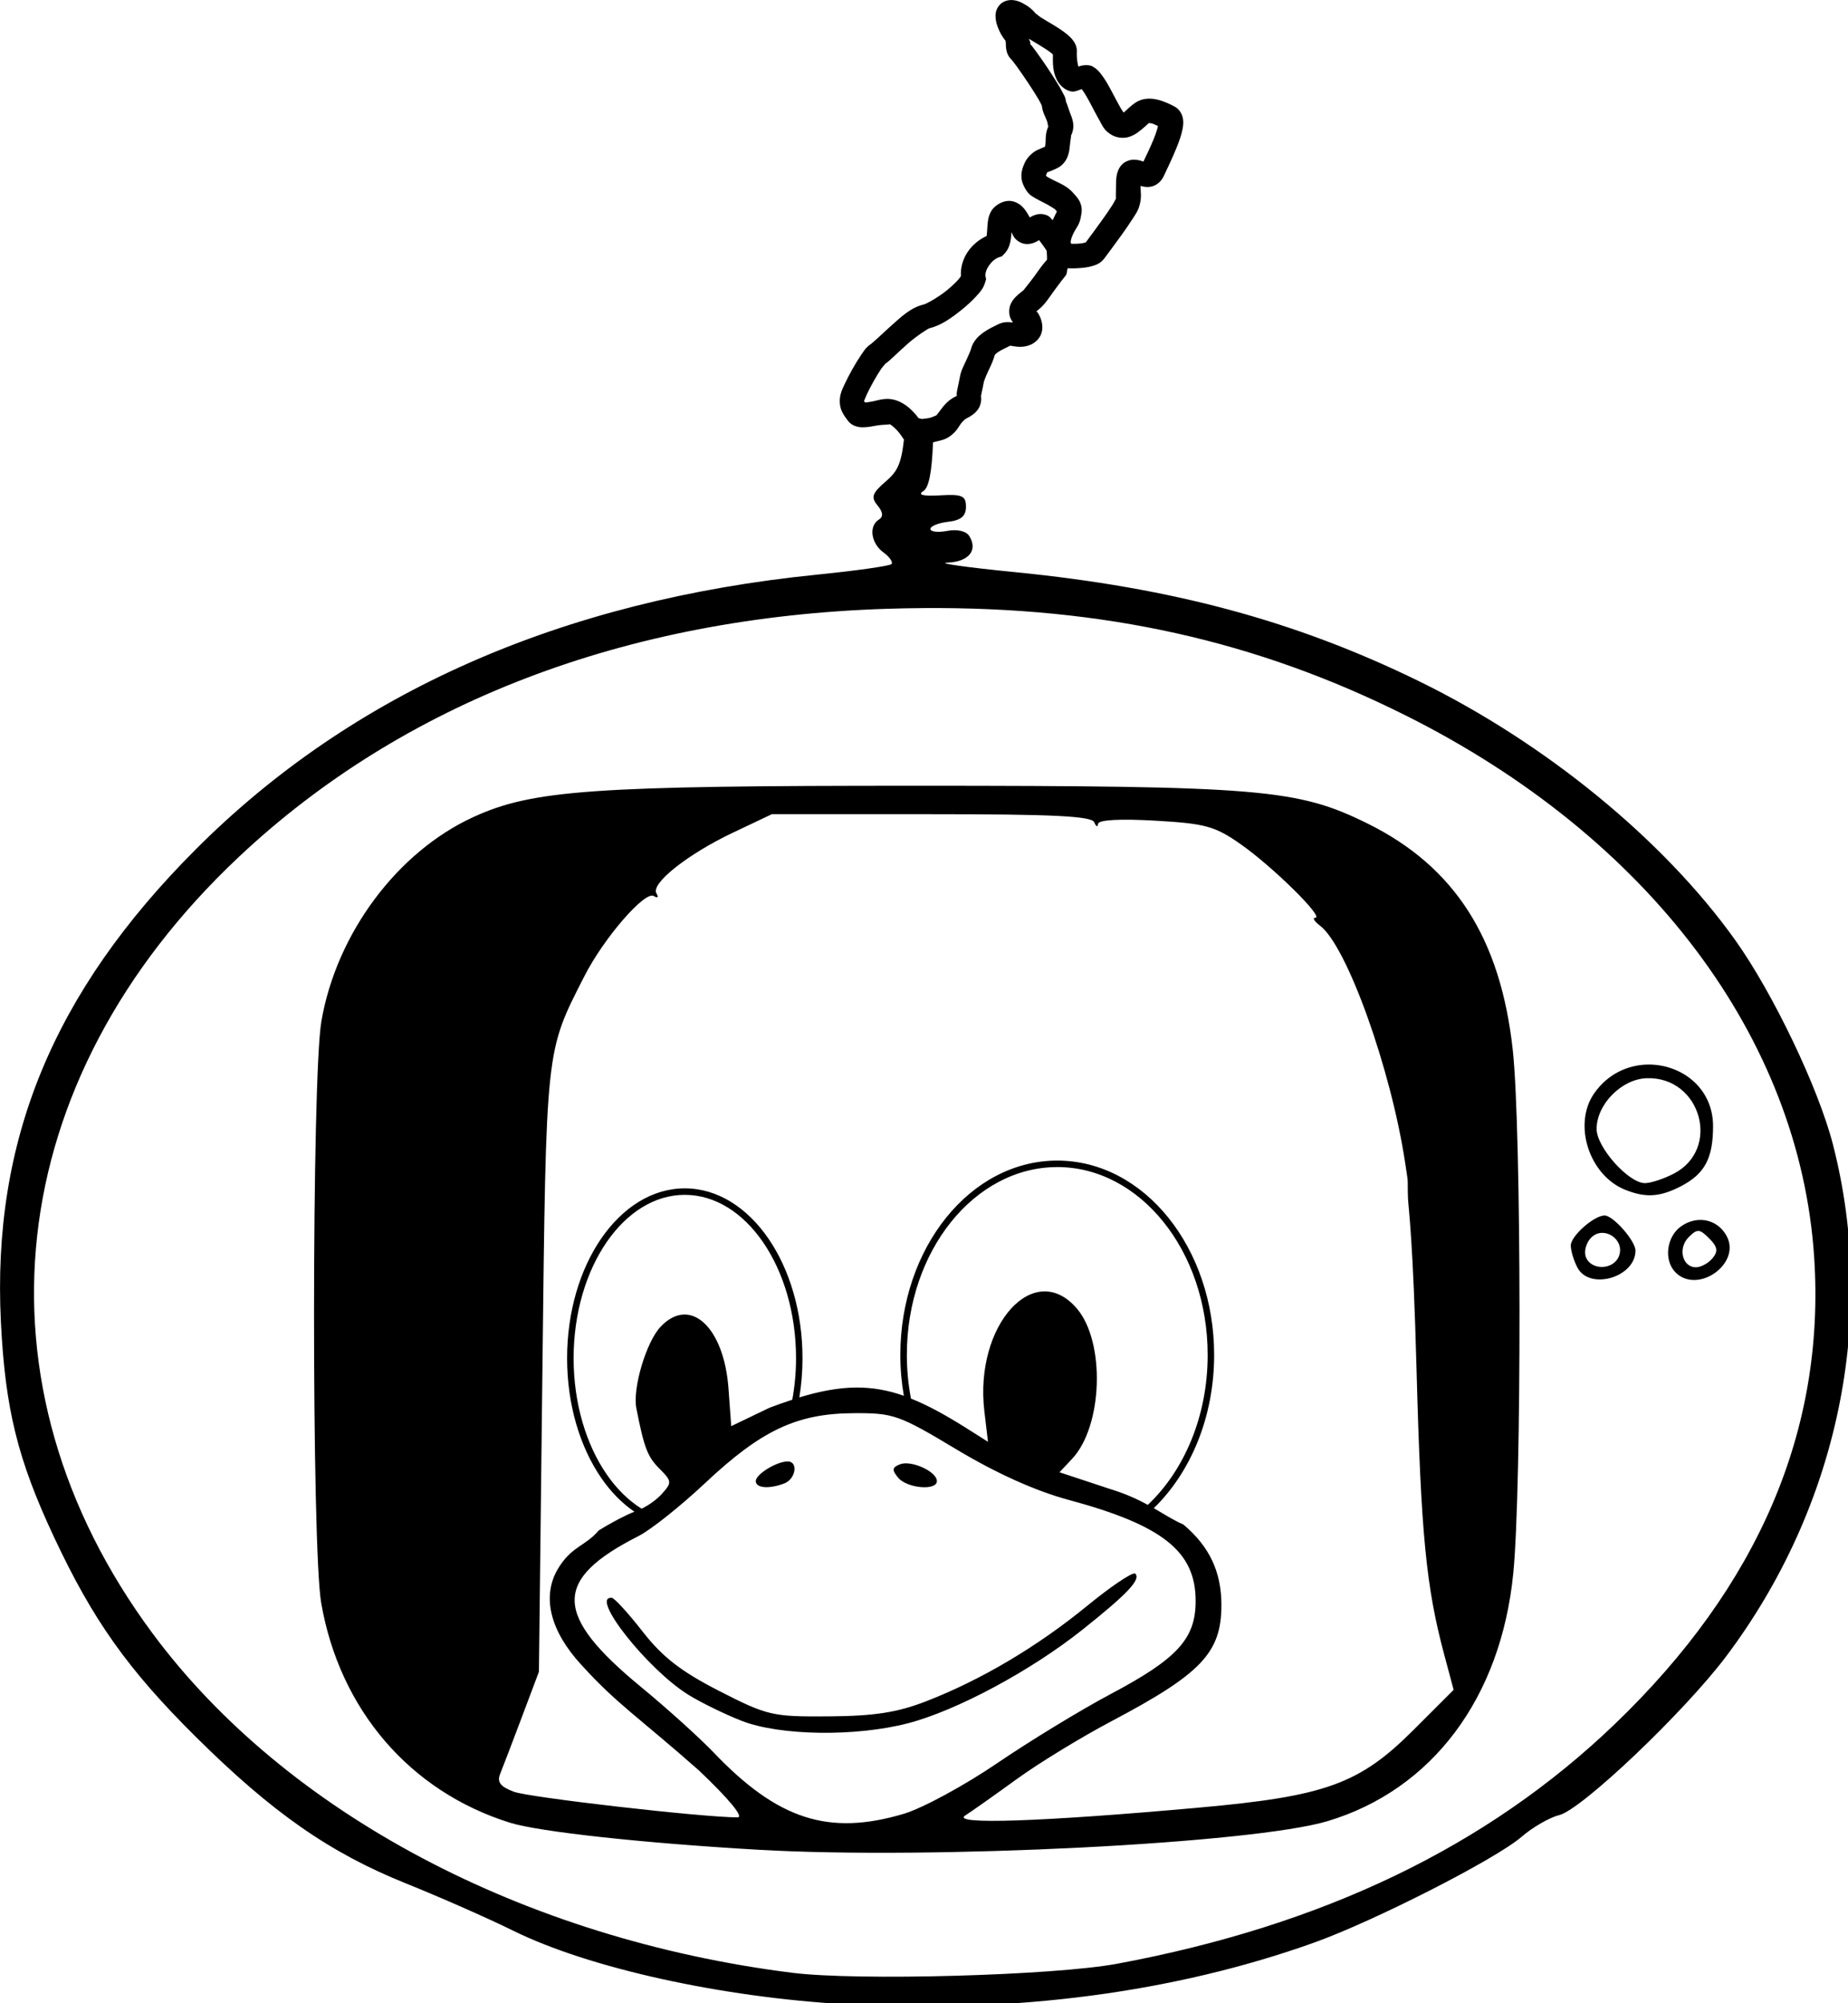 <?xml version="1.0" encoding="UTF-8"?>
<svg width="75.709mm" height="82.023mm" version="1.1" viewBox="0 0 75.709 82.023" xmlns="http://www.w3.org/2000/svg">
 <g transform="translate(-66.72 -107.21)">
  <path transform="matrix(.265 0 0 .265 66.72 107.21)" d="m156.2 0.01c-0.551 0.033-1.231 0.235-1.719 0.82-0.603 0.724-0.599 1.444-0.561 1.957 0.039 0.513 0.163 0.94 0.316 1.357 0.307 0.836 0.715 1.587 1.307 2.252-0.167-0.188-0.065-0.155-0.045 0.311 0.01 0.233 8.6e-4 0.528 0.074 0.951 0.073 0.423 0.258 1.097 0.893 1.625-0.309-0.257-0.057-0.051 0.098 0.146 0.155 0.198 0.373 0.489 0.619 0.828 0.492 0.679 1.11 1.568 1.713 2.473 0.603 0.905 1.194 1.826 1.617 2.547 0.212 0.36 0.378 0.679 0.479 0.885 0.101 0.206 0.091 0.458 0.045-0.051 0.114 1.246 0.561 1.866 0.812 2.553 0.252 0.687 0.077 1.138 0.324 0.643-0.63 1.261-0.473 2.196-0.539 2.873-0.025 0.261-0.062 0.387-0.088 0.494-0.323 0.144-0.635 0.247-1.174 0.502-0.654 0.31-1.514 1.027-1.949 1.971-0.333 0.721-0.574 1.462-0.51 2.281 0.064 0.819 0.414 1.441 0.701 1.912 0.471 0.771 0.947 0.986 1.397 1.254s0.912 0.494 1.357 0.717c0.891 0.445 1.735 1.018 1.742 1.025 0.166 0.19 0.225 0.278 0.289 0.365-0.006 0.053-0.002 0.035-0.016 0.123 0.057-0.379-0.237 0.402-0.65 1.203-0.277-0.291-0.406-0.613-1.047-0.828-0.828-0.277-1.498-0.067-1.92 0.104-0.252 0.102-0.385 0.198-0.555 0.295-0.132-0.179-0.065-0.114-0.266-0.449-0.215-0.359-0.458-0.777-0.893-1.211-0.435-0.434-1.213-0.928-2.133-0.9h-0.016-0.008c-1.083 0.043-2.235 0.801-2.686 1.631-0.45 0.83-0.496 1.557-0.547 2.178-0.051 0.621-0.064 1.161-0.117 1.506-0.01 0.064-0.018 0.071-0.029 0.115-2.381 1.093-4.12 3.467-3.957 6.186-0.103 0.155-0.252 0.375-0.459 0.602-0.441 0.482-1.064 1.067-1.742 1.617-1.357 1.1-3.126 2.067-3.557 2.17-2.041 0.49-3.491 1.922-5.014 3.269-0.761 0.674-1.465 1.345-2.037 1.875-0.573 0.53-1.112 0.964-1.084 0.945-0.808 0.539-1.088 1.053-1.537 1.705-0.449 0.652-0.907 1.406-1.336 2.17-0.429 0.764-0.83 1.537-1.15 2.207-0.32 0.67-0.543 1.123-0.701 1.758-0.209 0.837-0.131 1.806 0.17 2.494 0.301 0.688 0.645 1.075 0.922 1.471 0.397 0.568 0.983 0.849 1.424 0.967 0.441 0.117 0.796 0.121 1.131 0.109 0.669-0.023 1.267-0.142 1.852-0.25 1.169-0.216 2.389-0.117 2.031-0.273 0.267 0.117 0.832 0.579 1.232 1.025 0.401 0.446 0.635 0.805 0.635 0.805l0.406 0.598h0.002c-0.423 3.804-1.042 4.942-2.787 6.443-2.135 1.836-2.352 2.459-1.297 3.731 0.854 1.029 0.926 1.737 0.219 2.174-1.612 0.996-1.246 3.666 0.699 5.088 0.962 0.703 1.513 1.514 1.225 1.803-0.289 0.289-5.465 1.02-11.5 1.627-39.583 3.978-71.86 18.24-96.041 42.438-22.076 22.091-31.528 45.022-30.125 73.074 0.67 13.402 2.592 21.185 8.178 33.121 6.014 12.853 11.446 20.509 21.92 30.895 11.844 11.744 20.73 17.941 32.518 22.676 5.268 2.116 12.728 5.402 16.578 7.303 11.682 5.769 32.2 10.3 51.5 11.373 25.956 1.443 50.762-1.824 72.297-9.521 9.328-3.334 28.128-12.913 32.102-16.357 1.705-1.478 4.318-2.983 5.807-3.346 3.469-0.844 19.338-15.923 25.811-24.523 17.321-23.018 23.426-52.276 16.508-79.117-2.242-8.7-9.261-23.37-15.092-31.541-11.063-15.503-29.352-30.464-48.934-40.029-19.048-9.304-38.045-14.424-62.498-16.842-7.425-0.734-12.086-1.391-10.357-1.461 3.286-0.132 4.735-1.898 3.371-4.106-0.474-0.768-1.867-1.091-3.408-0.797-1.433 0.274-2.606 0.14-2.606-0.297 0-0.437 1.238-0.938 2.75-1.111 1.978-0.228 2.75-0.878 2.75-2.316 0-1.706-0.589-1.965-4-1.766-2.633 0.154-3.523-0.069-2.603-0.65 0.877-0.555 1.324-2.899 1.51-7.545 0.143-0.038 0.285-0.077 0.438-0.115 0.879-0.223 1.564-0.28 2.523-1.092 0.772-0.653 0.96-1.156 1.293-1.602 0.333-0.445 0.655-0.749 0.84-0.842 0.788-0.394 1.395-0.797 1.861-1.447 0.466-0.65 0.635-1.699 0.361-2.428 0.089 0.239 0.098 0.321 0.104 0.385 0.013-0.1 0.043-0.268 0.088-0.488 0.097-0.479 0.25-1.108 0.355-1.742 0.007-0.042 0.289-0.82 0.648-1.588 0.359-0.768 0.777-1.575 1.02-2.51-0.007 0.027 0.052-0.145 0.457-0.428s1.057-0.606 1.758-0.945c0.254-0.123 0.169-0.09 0.648-0.014 0.48 0.077 1.582 0.27 2.703-0.229 0.615-0.273 1.204-0.783 1.512-1.41 0.308-0.627 0.326-1.258 0.26-1.736-0.133-0.956-0.539-1.554-0.658-1.772-0.046-0.084-0.171-0.134-0.236-0.221 0.189-0.152 0.285-0.226 0.547-0.457 0.877-0.774 1.4-1.644 2.148-2.674 0.748-1.029 1.623-2.168 1.705-2.25 0.4-0.4 0.282-0.833 0.436-1.285 0.176 0.009 0.974 0.042 1.963-0.037 0.569-0.045 1.174-0.117 1.795-0.295 0.621-0.178 1.341-0.404 1.955-1.248 0.313-0.43 1.54-2.045 2.703-3.676 0.582-0.816 1.153-1.643 1.623-2.377s0.82-1.19 1.07-2.066c0.373-1.304 0.168-2.218 0.141-3.027 0.143 0.037 0.126 0.033 0.311 0.074 0.408 0.091 1.027 0.194 1.764-0.088 0.736-0.282 1.302-0.959 1.565-1.572 0.164-0.383 1.196-2.441 1.971-4.371 0.387-0.965 0.734-1.915 0.908-2.863 0.087-0.474 0.15-0.95 0.061-1.535s-0.462-1.456-1.277-1.891c-0.734-0.391-1.601-0.817-2.6-1.062-0.999-0.246-2.298-0.334-3.461 0.441-0.891 0.594-1.425 1.227-1.816 1.514-0.024 0.017-0.026 0.018-0.031 0.021-0.027-0.07-0.216-0.288-0.471-0.73-0.416-0.723-0.908-1.685-1.418-2.635-0.51-0.949-1.018-1.87-1.652-2.656-0.317-0.393-0.655-0.78-1.248-1.102-0.523-0.283-1.451-0.266-2.193 0.029-0.117-0.388-0.287-1.232-0.242-2.295 0.034-0.797-0.29-1.351-0.576-1.742-0.286-0.391-0.6-0.676-0.924-0.945-0.648-0.539-1.378-1-2.109-1.445-0.731-0.445-1.461-0.867-1.994-1.205-0.533-0.338-0.916-0.86-0.598-0.346l-0.059-0.104-0.074-0.088c-0.573-0.71-1.255-1.23-2.053-1.641-0.399-0.206-0.815-0.384-1.387-0.457-0.143-0.018-0.312-0.027-0.496-0.016zm-4.539 61.184c-0.001 0.009-7e-3 0.036-0.008 0.043-0.006 0.054 0.015 0.048 0.008-0.043zm7.426-55.195c0.582 0.361 1.204 0.728 1.801 1.092 0.677 0.412 1.312 0.831 1.67 1.129 0.143 0.119 0.188 0.179 0.221 0.215-0.027 1.332-0.033 2.657 0.613 3.912 0.372 0.722 1.092 1.515 2.125 1.764 0.618 0.149 1.147-0.167 1.713-0.346 0.3 0.378 0.776 1.166 1.248 2.045 0.478 0.891 0.97 1.872 1.469 2.738 0.499 0.866 0.715 1.624 1.949 2.318 0.735 0.413 1.656 0.513 2.377 0.354 0.721-0.159 1.25-0.489 1.682-0.805 0.847-0.62 1.464-1.256 1.662-1.397 0.02 0.002 0.152-0.02 0.479 0.061 0.244 0.06 0.603 0.251 0.924 0.391-0.113 0.484-0.313 1.143-0.613 1.891-0.575 1.433-1.202 2.67-1.639 3.609-0.383-0.127-0.701-0.295-1.52-0.295-0.567 0-1.237 0.242-1.67 0.627-0.433 0.385-0.644 0.822-0.773 1.19-0.258 0.735-0.261 1.33-0.268 1.912-0.013 1.129-0.049 2.341-0.008 2.264-0.047 0.061-0.289 0.593-0.619 1.109-0.41 0.641-0.959 1.428-1.52 2.215-1.057 1.482-2.065 2.817-2.525 3.443-0.021 0.015-0.023 0.026-0.096 0.047-0.23 0.066-0.639 0.131-1.057 0.164-0.463 0.037-0.736 0.017-1.084 0.014-0.027-0.04-0.067-0.104-0.096-0.146-7.9e-4 -0.044-0.008-0.105-0.008-0.148 0-0.304 0.203-0.9 0.547-1.557 0.343-0.657 0.854-1.138 1.047-2.422 0.059-0.392 0.231-0.968-0.014-1.772s-0.654-1.196-1.152-1.766c-0.934-1.068-1.991-1.467-2.893-1.918-0.451-0.225-0.859-0.432-1.115-0.584-0.115-0.068-0.178-0.134-0.209-0.164-0.008-0.015-0.029-0.051-0.033-0.061 0.017-0.061 0.055-0.18 0.154-0.395 0.102-0.221-0.059-0.039 0.139-0.133 0.198-0.094 0.811-0.273 1.596-0.695 0.783-0.422 1.254-1.156 1.477-1.756 0.223-0.6 0.279-1.128 0.324-1.596 0.091-0.936 0.255-1.734 0.162-1.549 0.785-1.571 0.177-2.729-0.154-3.633-0.331-0.904-0.621-1.853-0.598-1.594-0.069-0.756-0.243-0.92-0.414-1.27-0.171-0.35-0.379-0.725-0.621-1.137-0.484-0.823-1.097-1.788-1.727-2.732-0.629-0.944-1.273-1.86-1.801-2.59-0.264-0.365-0.5-0.68-0.701-0.938-0.077-0.098-0.196-0.198-0.252-0.273-0.005-0.082-0.006-0.121-0.014-0.295-0.005-0.115-0.175-0.386-0.186-0.539zm-2.717 29.881c0.275 0.51 0.388 1.02 1.264 1.522 0.82 0.47 1.673 0.297 2.133 0.133 0.408-0.146 0.651-0.304 0.871-0.436 0.289 0.354 0.642 0.851 0.988 1.365 0.068 0.101 0.127 0.188 0.193 0.289 0.025 0.32 0.047 0.781 0.051 0.996 0.008 0.515-0.067 0.452 0.074 0.311-0.725 0.725-1.356 1.68-2.098 2.701-0.742 1.021-1.701 2.16-1.586 2.059-0.253 0.223-0.74 0.539-1.277 1.094-0.269 0.278-0.568 0.638-0.775 1.166-0.207 0.528-0.257 1.243-0.074 1.853 0.087 0.291 0.258 0.587 0.459 0.885-0.631-0.051-1.369-0.154-2.252 0.273-0.688 0.333-1.491 0.708-2.273 1.254-0.782 0.546-1.636 1.339-1.957 2.576-0.071 0.275-0.412 1.064-0.781 1.853-0.369 0.789-0.781 1.535-0.953 2.568-0.073 0.441-0.216 1.043-0.332 1.617-0.058 0.287-0.115 0.56-0.148 0.863-0.008 0.073 0.043 0.243 0.031 0.318-0.059 0.046-0.007 0.025-0.281 0.162-1.07 0.535-1.715 1.338-2.178 1.957-0.297 0.398-0.565 0.734-0.682 0.896-0.151 0.052-0.615 0.295-1.039 0.402-0.614 0.156-1.466 0.139-1.1 0.207l-0.656-0.17c-0.17-0.226-0.186-0.286-0.473-0.605-0.585-0.652-1.364-1.454-2.531-1.965-1.792-0.784-3.092-0.187-4.231 0.023-0.446 0.082-0.749 0.118-1.012 0.146-0.036-0.055-0.157-0.228-0.166-0.244 0.006-0.009 0.007 0.007 0.025-0.064-0.024 0.097 0.175-0.47 0.451-1.049 0.277-0.579 0.645-1.286 1.033-1.978 0.389-0.692 0.803-1.375 1.152-1.883 0.349-0.508 0.794-0.881 0.523-0.701 0.566-0.377 0.961-0.775 1.551-1.32 0.59-0.546 1.278-1.191 1.984-1.816 1.413-1.251 3.188-2.374 3.389-2.422 1.81-0.434 3.448-1.611 5.049-2.908 0.8-0.649 1.544-1.331 2.156-2 0.613-0.67 1.126-1.21 1.424-2.223l0.133-0.436-0.088-0.443c-0.178-0.941 0.93-2.589 2.082-2.959l0.436-0.141 0.324-0.324c0.763-0.763 0.962-1.648 1.07-2.348 0.065-0.415 0.074-0.715 0.096-1.057zm-13.709 58.068c28.062-0.204 51.561 5.044 74.672 16.6 37.526 18.763 60.923 49.801 63.135 83.746 1.734 26.616-8.598 50.758-30.859 72.111-19.679 18.875-44.992 31.054-76.885 36.992-9.779 1.821-40.146 2.668-50.242 1.4-41.527-5.213-78.302-24.702-98.865-52.395-28.633-38.56-23.445-85.437 13.277-119.98 25.388-23.883 59.763-37.057 100.1-38.359 1.913-0.062 3.803-0.1 5.674-0.113l-0.006-0.004zm-0.828 27.451v0.002c-50.203-0.013-59.493 0.641-68.639 4.828-11.789 5.397-21.177 18.003-23.51 31.566-1.497 8.704-1.519 81.27-0.027 89.873 2.857 16.476 13.72 29.112 29.176 33.941 4.5 1.406 20.721 3.168 38.5 4.184 26.836 1.533 76.418-0.968 87.939-4.436 16.147-4.86 26.762-19.026 28.674-38.268 1.319-13.27 1.272-68.406-0.068-80.787-1.874-17.308-8.982-28.406-22.463-35.068-10.809-5.342-16.547-5.821-69.582-5.836zm-22.5 4.394h24.668c18.798-6e-4 24.786 0.297 25.17 1.25 0.277 0.687 0.539 0.8 0.582 0.25 0.049-0.626 3.353-0.813 8.83-0.5 7.782 0.445 9.248 0.85 13.25 3.658 4.941 3.467 12.934 11.342 11.512 11.342-0.492 0-0.153 0.563 0.752 1.25 4.133 3.139 10.927 22.062 13.129 36.572 0.51 3.359 0.386 2.386 0.408 3.736 8e-3 0.533 0.009 1.272 0.035 1.779 0.101 1.877 0.778 6.132 1.326 26.549 0.681 25.344 1.478 33.527 4.287 44.006l1.445 5.394-6.197 6.193c-8.371 8.364-13.578 10.249-33.174 12.008-24.318 2.183-38.377 2.658-36.143 1.221 1.034-0.666 4.634-3.208 8-5.648 3.366-2.441 9.944-6.458 14.619-8.926 13.91-7.342 16.983-10.584 16.994-17.936 8e-3 -5.122-1.851-9.063-5.875-12.449-1.556-0.669-2.92-1.574-4.576-2.529 5.686-5.507 9.328-14.079 9.328-23.674 0-16.529-10.8-30.027-24.256-30.027-13.455-4e-5 -24.258 13.499-24.258 30.027-1e-5 2.164 0.189 4.274 0.543 6.311-5.039-1.772-9.708-1.705-16.156 0.25 0.318-1.943 0.488-3.967 0.488-6.051 0-7.202-2.001-13.733-5.269-18.49-3.269-4.757-7.843-7.758-12.926-7.758-5.083 0-9.656 3.001-12.926 7.758-3.269 4.757-5.271 11.288-5.271 18.49 0 7.202 2.002 13.727 5.271 18.484 1.47 2.139 3.207 3.914 5.133 5.229-1.283 0.486-3.623 1.706-5.531 2.91-2.069 2.446-4.236 2.411-6.357 6.023-2.436 4.244-1.115 9.517 3.693 14.732 5.587 6.136 8.593 7.867 18.139 16.277 4.699 4.453 7.031 7.283 6 7.281-5.501-0.01-32.26-3.075-34.596-3.963-2.102-0.799-2.619-1.493-2.086-2.799 0.39-0.955 1.893-4.886 3.342-8.736l2.635-7 0.539-46.498c0.585-50.386 0.45-49.113 6.508-61 2.99-5.866 9.346-13.195 10.711-12.352 0.601 0.371 0.781 0.194 0.412-0.402-0.932-1.508 4.805-6.061 11.848-9.4l6-2.844zm135.41 38.682c-3.064 0.049-6.174 1.43-8.279 4.436-3.333 4.759-0.813 12.649 4.758 14.9 3.167 1.279 5.396 1.143 8.631-0.529 3.687-1.907 4.981-4.317 4.981-9.287 0-5.98-4.982-9.601-10.09-9.52zm-0.137 2.106c8.357-0.237 11.507 10.948 4.154 14.75-1.556 0.805-3.56 1.463-4.455 1.463-2.535 0-7.473-5.529-7.473-8.367 0-3.815 3.884-7.735 7.773-7.846zm-91.156 13.729c12.783 0 23.252 12.938 23.252 29.031 0 9.489-3.646 17.871-9.254 23.16-1.556-0.847-3.392-1.709-5.883-2.467l-7.771-2.568 1.959-2.086c4.753-5.063 5.152-18.071 0.713-23.23-6.597-7.67-15.852 2.615-14.287 15.875l0.559 4.731-3.736-2.359c-3.022-1.887-5.657-3.316-8.168-4.318-0.413-2.161-0.637-4.414-0.637-6.736 0-16.093 10.471-29.029 23.254-29.029v-0.002zm-57.578 4.295h0.002c4.688 7.7e-4 8.963 2.764 12.098 7.324 3.135 4.561 5.094 10.905 5.094 17.922 0 2.219-0.209 4.361-0.58 6.406-1.117 0.363-2.268 0.763-3.502 1.232l-5.938 2.85-0.42-5.787c-0.694-9.589-5.975-14.385-10.516-9.551-2.212 2.356-4.337 9.505-3.734 12.566 1.208 6.138 1.724 7.49 3.566 9.332 1.948 1.948 1.967 2.156 0.344 3.949-0.76 0.84-2.018 1.732-3.092 2.248-2.028-1.26-3.865-3.068-5.42-5.33-3.135-4.561-5.094-10.9-5.094-17.916 0-7.016 1.959-13.361 5.094-17.922 3.134-4.56 7.409-7.323 12.098-7.324zm142.19 3.188c-1.63 0-5.223 3.18-5.223 4.623 0 0.83 0.466 2.38 1.035 3.443 1.902 3.554 8.965 1.475 8.965-2.639 0-1.506-3.452-5.428-4.777-5.428zm14.807 0.686c-0.991 2e-3 -2.02 0.321-2.965 0.982-2.282 1.598-2.728 5.27-0.865 7.133 3.425 3.425 10.176-1.365 7.904-5.609-0.874-1.634-2.422-2.509-4.074-2.506zm-0.285 1.703c0.441 0.025 0.905 0.403 1.648 1.147 1.298 1.298 1.415 1.992 0.52 3.07-0.636 0.767-1.792 1.395-2.566 1.395-2.113 0-2.826-2.947-1.125-4.648 0.663-0.662 1.082-0.988 1.523-0.963zm-14.963 0.297c1.708-0.067 3.402 1.671 2.666 3.592-0.829 2.157-4.305 2.256-5.115 0.145-0.333-0.868 0.038-2.222 0.826-3.01 0.483-0.483 1.054-0.704 1.623-0.727zm-115.72 27.857c6.226-0.041 7.037 0.244 16 5.617 6.127 3.673 12.187 6.4 17.264 7.768 14.587 3.929 19.678 7.972 19.678 15.631 0 5.831-2.808 8.905-13.133 14.377-4.602 2.439-12.508 7.254-17.568 10.697-5.06 3.444-11.555 6.958-14.432 7.812-11.586 3.441-19.452 0.907-29.367-9.461-2.2-2.3-7.269-6.872-11.264-10.158-13.557-11.155-13.636-16.578-0.338-23.311 1.869-0.946 6.5-4.633 10.289-8.191 8.661-8.135 14.154-10.724 22.871-10.781zm-10.125 7.457c-1.71 0-4.934 1.983-4.934 3.035 0 1.093 2.066 1.26 4.418 0.357 1.766-0.678 2.179-3.393 0.516-3.393zm18.119 0.295c-0.275 0.012-0.527 0.057-0.744 0.141-1.238 0.475-1.296 0.875-0.299 2.076 1.365 1.645 5.99 2.049 5.99 0.523 0-1.28-3.025-2.822-4.947-2.74zm35.52 17.01c-0.658-0.022-3.807 2.114-7.311 4.981-7.731 6.325-16.411 11.469-24.92 14.768-4.471 1.733-7.993 2.279-15.01 2.332-8.776 0.066-9.5-0.101-16.959-3.908-5.894-3.009-8.775-5.237-11.832-9.152-2.223-2.847-4.378-5.209-4.791-5.25-3.507-0.348 5.535 11.085 11.855 14.992 1.936 1.196 5.627 3 8.205 4.008 5.914 2.312 17.624 2.483 25.727 0.375 7.518-1.956 18.987-8.105 26.984-14.469 6.955-5.534 9.043-7.748 8.148-8.643-0.021-0.021-0.054-0.032-0.098-0.033z" color="#000000" color-rendering="auto" dominant-baseline="auto" image-rendering="auto" shape-rendering="auto" solid-color="#000000" stop-color="#000000" style="font-feature-settings:normal;font-variant-alternates:normal;font-variant-caps:normal;font-variant-east-asian:normal;font-variant-ligatures:normal;font-variant-numeric:normal;font-variant-position:normal;font-variation-settings:normal;inline-size:0;isolation:auto;mix-blend-mode:normal;shape-margin:0;shape-padding:0;text-decoration-color:#000000;text-decoration-line:none;text-decoration-style:solid;text-indent:0;text-orientation:mixed;text-transform:none;white-space:normal"/>
 </g>
</svg>
